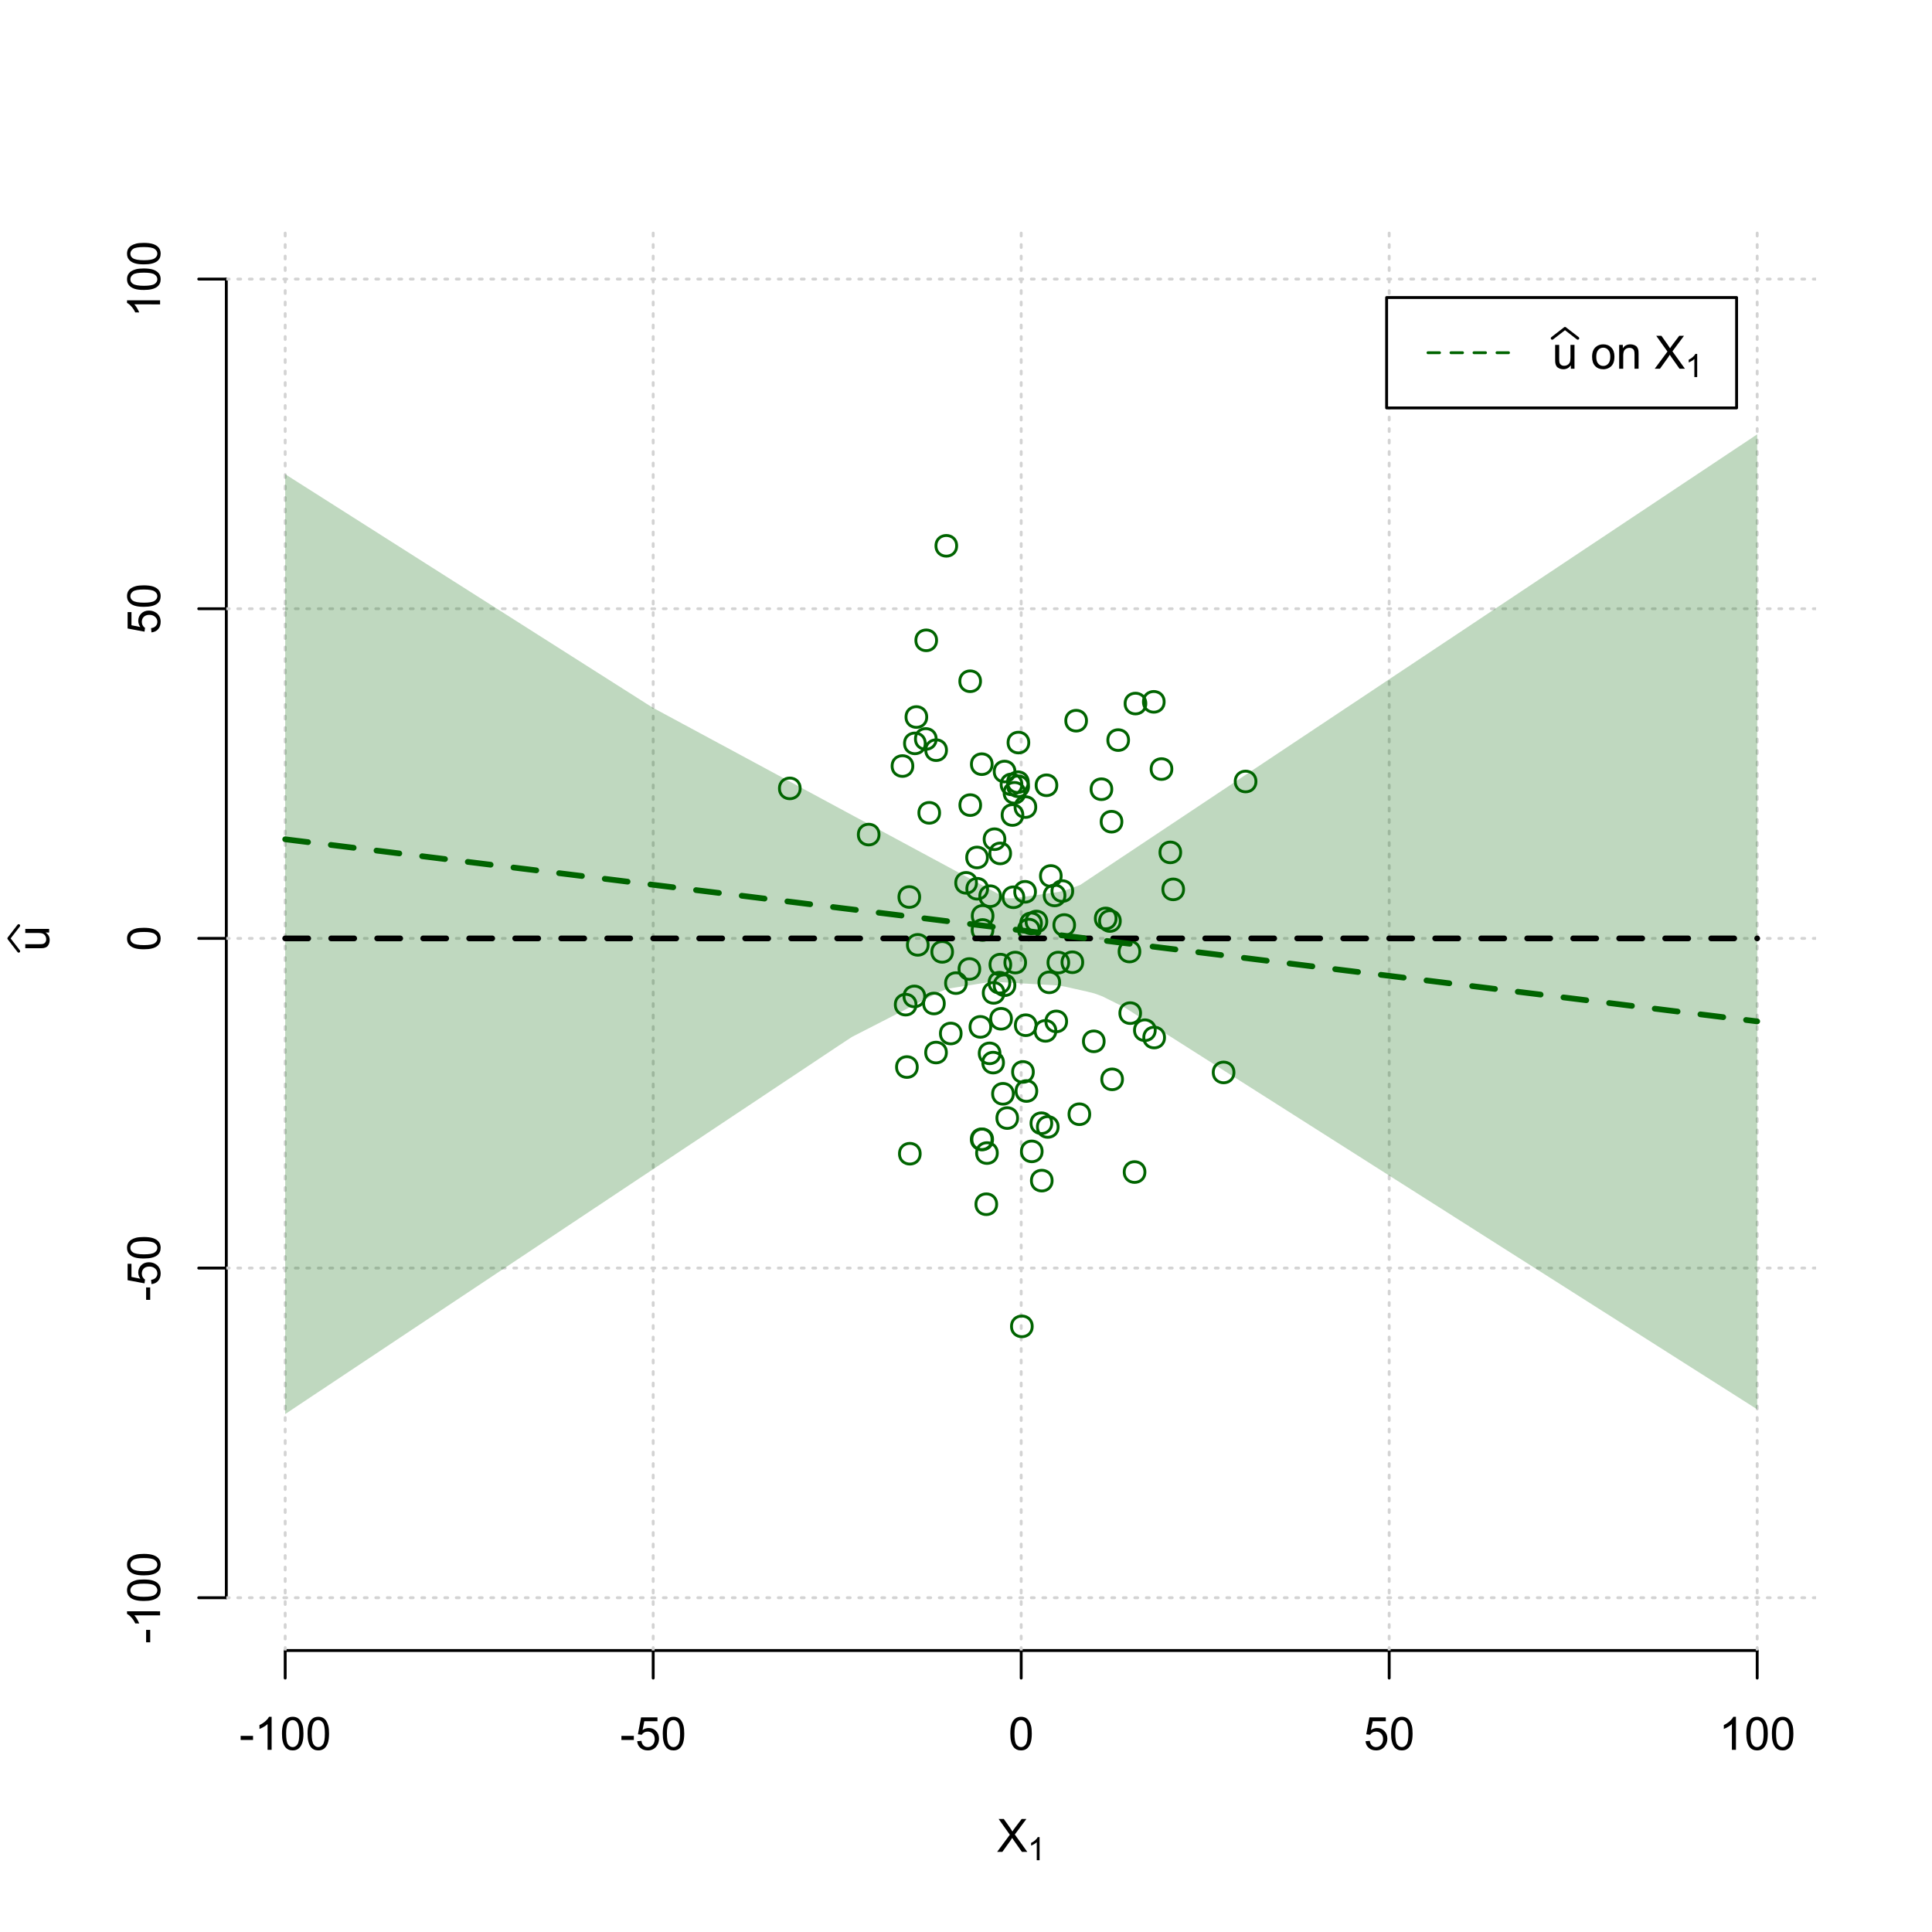 <?xml version="1.0" encoding="UTF-8"?>
<svg xmlns="http://www.w3.org/2000/svg" xmlns:xlink="http://www.w3.org/1999/xlink" width="504pt" height="504pt" viewBox="0 0 504 504" version="1.1">
<defs>
<g>
<symbol overflow="visible" id="glyph0-0">
<path style="stroke:none;" d="M 1.5 0 L 1.5 -7.5 L 7.5 -7.5 L 7.5 0 Z M 1.688 -0.188 L 7.312 -0.188 L 7.312 -7.312 L 1.688 -7.312 Z M 1.688 -0.188 "/>
</symbol>
<symbol overflow="visible" id="glyph0-1">
<path style="stroke:none;" d="M 0.055 0 L 3.375 -4.477 L 0.445 -8.59 L 1.797 -8.59 L 3.359 -6.387 C 3.68 -5.93 3.91 -5.578 4.047 -5.332 C 4.238 -5.645 4.465 -5.969 4.727 -6.312 L 6.457 -8.59 L 7.695 -8.59 L 4.676 -4.539 L 7.93 0 L 6.523 0 L 4.359 -3.062 C 4.238 -3.238 4.113 -3.43 3.984 -3.641 C 3.789 -3.324 3.652 -3.109 3.574 -2.992 L 1.418 0 Z M 0.055 0 "/>
</symbol>
<symbol overflow="visible" id="glyph0-2">
<path style="stroke:none;" d="M 0.383 -2.578 L 0.383 -3.641 L 3.621 -3.641 L 3.621 -2.578 Z M 0.383 -2.578 "/>
</symbol>
<symbol overflow="visible" id="glyph0-3">
<path style="stroke:none;" d="M 4.469 0 L 3.414 0 L 3.414 -6.719 C 3.16 -6.477 2.828 -6.234 2.414 -5.996 C 2 -5.75 1.629 -5.57 1.305 -5.449 L 1.305 -6.469 C 1.895 -6.742 2.41 -7.078 2.852 -7.477 C 3.293 -7.871 3.605 -8.254 3.789 -8.625 L 4.469 -8.625 Z M 4.469 0 "/>
</symbol>
<symbol overflow="visible" id="glyph0-4">
<path style="stroke:none;" d="M 0.5 -4.234 C 0.496 -5.246 0.602 -6.062 0.812 -6.688 C 1.02 -7.305 1.328 -7.785 1.742 -8.121 C 2.148 -8.457 2.668 -8.625 3.297 -8.625 C 3.758 -8.625 4.164 -8.531 4.512 -8.348 C 4.855 -8.16 5.141 -7.891 5.371 -7.543 C 5.594 -7.191 5.773 -6.766 5.906 -6.266 C 6.035 -5.762 6.098 -5.086 6.102 -4.234 C 6.098 -3.227 5.996 -2.414 5.789 -1.797 C 5.578 -1.176 5.266 -0.695 4.859 -0.359 C 4.445 -0.02 3.926 0.145 3.297 0.148 C 2.465 0.145 1.816 -0.148 1.348 -0.742 C 0.781 -1.457 0.496 -2.621 0.5 -4.234 Z M 1.582 -4.234 C 1.582 -2.824 1.746 -1.887 2.074 -1.418 C 2.402 -0.949 2.809 -0.715 3.297 -0.719 C 3.777 -0.715 4.184 -0.949 4.52 -1.422 C 4.848 -1.887 5.016 -2.824 5.016 -4.234 C 5.016 -5.648 4.848 -6.59 4.52 -7.055 C 4.184 -7.516 3.773 -7.746 3.289 -7.75 C 2.801 -7.746 2.414 -7.543 2.125 -7.137 C 1.762 -6.613 1.582 -5.645 1.582 -4.234 Z M 1.582 -4.234 "/>
</symbol>
<symbol overflow="visible" id="glyph0-5">
<path style="stroke:none;" d="M 0.5 -2.25 L 1.605 -2.344 C 1.684 -1.805 1.871 -1.398 2.176 -1.125 C 2.473 -0.852 2.836 -0.715 3.258 -0.719 C 3.766 -0.715 4.195 -0.906 4.547 -1.293 C 4.898 -1.672 5.074 -2.18 5.074 -2.82 C 5.074 -3.414 4.902 -3.891 4.566 -4.242 C 4.227 -4.59 3.785 -4.762 3.242 -4.766 C 2.898 -4.762 2.594 -4.684 2.32 -4.531 C 2.047 -4.375 1.832 -4.176 1.676 -3.93 L 0.688 -4.062 L 1.516 -8.473 L 5.789 -8.473 L 5.789 -7.465 L 2.359 -7.465 L 1.898 -5.156 C 2.414 -5.516 2.953 -5.695 3.523 -5.695 C 4.27 -5.695 4.902 -5.434 5.422 -4.914 C 5.934 -4.395 6.191 -3.727 6.195 -2.914 C 6.191 -2.133 5.965 -1.461 5.516 -0.898 C 4.961 -0.199 4.211 0.145 3.258 0.148 C 2.477 0.145 1.836 -0.07 1.344 -0.508 C 0.844 -0.941 0.562 -1.523 0.5 -2.25 Z M 0.5 -2.25 "/>
</symbol>
<symbol overflow="visible" id="glyph0-6">
<path style="stroke:none;" d="M 4.867 0 L 4.867 -0.914 C 4.379 -0.211 3.723 0.141 2.895 0.141 C 2.527 0.141 2.184 0.07 1.867 -0.07 C 1.547 -0.211 1.309 -0.387 1.156 -0.602 C 1 -0.812 0.895 -1.074 0.832 -1.383 C 0.785 -1.59 0.762 -1.918 0.766 -2.367 L 0.766 -6.223 L 1.82 -6.223 L 1.82 -2.773 C 1.816 -2.219 1.84 -1.848 1.887 -1.656 C 1.949 -1.379 2.09 -1.16 2.309 -1.004 C 2.523 -0.84 2.789 -0.762 3.105 -0.766 C 3.418 -0.762 3.715 -0.844 3.996 -1.008 C 4.273 -1.172 4.469 -1.391 4.586 -1.672 C 4.699 -1.949 4.758 -2.355 4.758 -2.891 L 4.758 -6.223 L 5.812 -6.223 L 5.812 0 Z M 4.867 0 "/>
</symbol>
<symbol overflow="visible" id="glyph0-7">
<path style="stroke:none;" d=""/>
</symbol>
<symbol overflow="visible" id="glyph0-8">
<path style="stroke:none;" d="M 0.398 -3.109 C 0.398 -4.262 0.719 -5.117 1.359 -5.672 C 1.895 -6.133 2.547 -6.363 3.316 -6.363 C 4.172 -6.363 4.871 -6.082 5.414 -5.52 C 5.953 -4.957 6.223 -4.184 6.227 -3.199 C 6.223 -2.398 6.102 -1.766 5.867 -1.309 C 5.625 -0.848 5.277 -0.492 4.82 -0.238 C 4.359 0.016 3.859 0.141 3.316 0.141 C 2.441 0.141 1.734 -0.137 1.203 -0.695 C 0.664 -1.254 0.398 -2.059 0.398 -3.109 Z M 1.484 -3.109 C 1.48 -2.309 1.656 -1.711 2.004 -1.32 C 2.348 -0.922 2.785 -0.727 3.316 -0.727 C 3.84 -0.727 4.273 -0.926 4.621 -1.324 C 4.969 -1.723 5.145 -2.328 5.145 -3.148 C 5.145 -3.914 4.969 -4.496 4.617 -4.895 C 4.266 -5.289 3.832 -5.488 3.316 -5.492 C 2.785 -5.488 2.348 -5.293 2.004 -4.898 C 1.656 -4.5 1.48 -3.902 1.484 -3.109 Z M 1.484 -3.109 "/>
</symbol>
<symbol overflow="visible" id="glyph0-9">
<path style="stroke:none;" d="M 0.789 0 L 0.789 -6.223 L 1.742 -6.223 L 1.742 -5.336 C 2.195 -6.02 2.855 -6.363 3.719 -6.363 C 4.09 -6.363 4.434 -6.293 4.754 -6.16 C 5.066 -6.023 5.305 -5.848 5.461 -5.633 C 5.617 -5.41 5.727 -5.152 5.789 -4.852 C 5.828 -4.656 5.848 -4.312 5.848 -3.828 L 5.848 0 L 4.793 0 L 4.793 -3.785 C 4.793 -4.215 4.75 -4.535 4.668 -4.75 C 4.586 -4.961 4.441 -5.129 4.234 -5.258 C 4.023 -5.383 3.777 -5.449 3.5 -5.449 C 3.047 -5.449 2.66 -5.305 2.332 -5.02 C 2.004 -4.734 1.84 -4.195 1.844 -3.398 L 1.844 0 Z M 0.789 0 "/>
</symbol>
<symbol overflow="visible" id="glyph1-0">
<path style="stroke:none;" d="M 1.051 0 L 1.051 -5.25 L 5.25 -5.25 L 5.25 0 Z M 1.18 -0.133 L 5.117 -0.133 L 5.117 -5.117 L 1.18 -5.117 Z M 1.18 -0.133 "/>
</symbol>
<symbol overflow="visible" id="glyph1-1">
<path style="stroke:none;" d="M 3.129 0 L 2.391 0 L 2.391 -4.703 C 2.211 -4.531 1.977 -4.363 1.691 -4.195 C 1.398 -4.023 1.141 -3.895 0.914 -3.812 L 0.914 -4.527 C 1.328 -4.719 1.688 -4.953 1.996 -5.234 C 2.305 -5.508 2.523 -5.777 2.652 -6.039 L 3.129 -6.039 Z M 3.129 0 "/>
</symbol>
<symbol overflow="visible" id="glyph2-0">
<path style="stroke:none;" d="M 0 -1.5 L -7.5 -1.5 L -7.5 -7.5 L 0 -7.5 Z M -0.188 -1.688 L -0.188 -7.312 L -7.312 -7.312 L -7.312 -1.688 Z M -0.188 -1.688 "/>
</symbol>
<symbol overflow="visible" id="glyph2-1">
<path style="stroke:none;" d="M 0 -4.867 L -0.914 -4.867 C -0.211 -4.379 0.141 -3.723 0.141 -2.895 C 0.141 -2.527 0.07 -2.184 -0.07 -1.867 C -0.211 -1.547 -0.387 -1.309 -0.598 -1.156 C -0.809 -1 -1.07 -0.895 -1.383 -0.832 C -1.59 -0.789 -1.918 -0.766 -2.367 -0.77 L -6.223 -0.77 L -6.223 -1.824 L -2.773 -1.824 C -2.219 -1.82 -1.848 -1.844 -1.656 -1.887 C -1.379 -1.949 -1.16 -2.09 -1.004 -2.309 C -0.84 -2.523 -0.762 -2.789 -0.766 -3.105 C -0.762 -3.418 -0.844 -3.715 -1.008 -3.996 C -1.172 -4.273 -1.391 -4.469 -1.672 -4.586 C -1.945 -4.699 -2.352 -4.758 -2.887 -4.758 L -6.223 -4.758 L -6.223 -5.812 L 0 -5.812 Z M 0 -4.867 "/>
</symbol>
<symbol overflow="visible" id="glyph2-2">
<path style="stroke:none;" d="M -2.578 -0.383 L -3.641 -0.383 L -3.641 -3.621 L -2.578 -3.621 Z M -2.578 -0.383 "/>
</symbol>
<symbol overflow="visible" id="glyph2-3">
<path style="stroke:none;" d="M 0 -4.469 L 0 -3.414 L -6.719 -3.418 C -6.477 -3.16 -6.234 -2.828 -5.996 -2.418 C -5.75 -2.004 -5.57 -1.633 -5.449 -1.309 L -6.469 -1.309 C -6.742 -1.895 -7.078 -2.41 -7.477 -2.852 C -7.871 -3.293 -8.254 -3.605 -8.625 -3.793 L -8.625 -4.473 Z M 0 -4.469 "/>
</symbol>
<symbol overflow="visible" id="glyph2-4">
<path style="stroke:none;" d="M -4.234 -0.5 C -5.246 -0.496 -6.062 -0.602 -6.688 -0.812 C -7.305 -1.02 -7.785 -1.328 -8.121 -1.742 C -8.457 -2.152 -8.625 -2.672 -8.625 -3.301 C -8.625 -3.758 -8.531 -4.164 -8.348 -4.512 C -8.16 -4.859 -7.891 -5.145 -7.543 -5.371 C -7.191 -5.594 -6.766 -5.773 -6.266 -5.906 C -5.762 -6.035 -5.086 -6.098 -4.234 -6.102 C -3.223 -6.098 -2.41 -5.996 -1.793 -5.789 C -1.176 -5.578 -0.695 -5.266 -0.359 -4.859 C -0.02 -4.445 0.145 -3.926 0.148 -3.297 C 0.145 -2.465 -0.148 -1.816 -0.742 -1.348 C -1.457 -0.781 -2.621 -0.496 -4.234 -0.5 Z M -4.234 -1.582 C -2.824 -1.582 -1.887 -1.746 -1.418 -2.074 C -0.949 -2.402 -0.715 -2.809 -0.719 -3.297 C -0.715 -3.777 -0.949 -4.184 -1.422 -4.52 C -1.887 -4.848 -2.824 -5.016 -4.234 -5.016 C -5.648 -5.016 -6.59 -4.848 -7.055 -4.52 C -7.516 -4.188 -7.746 -3.777 -7.75 -3.289 C -7.746 -2.801 -7.543 -2.414 -7.137 -2.129 C -6.613 -1.762 -5.645 -1.582 -4.234 -1.582 Z M -4.234 -1.582 "/>
</symbol>
<symbol overflow="visible" id="glyph2-5">
<path style="stroke:none;" d="M -2.25 -0.5 L -2.344 -1.605 C -1.805 -1.684 -1.398 -1.871 -1.125 -2.176 C -0.852 -2.473 -0.715 -2.836 -0.719 -3.258 C -0.715 -3.766 -0.906 -4.195 -1.293 -4.547 C -1.672 -4.898 -2.18 -5.074 -2.816 -5.074 C -3.414 -5.074 -3.891 -4.902 -4.242 -4.566 C -4.59 -4.227 -4.762 -3.785 -4.766 -3.242 C -4.762 -2.898 -4.684 -2.594 -4.531 -2.32 C -4.375 -2.047 -4.176 -1.832 -3.93 -1.676 L -4.062 -0.688 L -8.473 -1.52 L -8.473 -5.789 L -7.465 -5.789 L -7.465 -2.363 L -5.156 -1.898 C -5.516 -2.414 -5.695 -2.953 -5.695 -3.523 C -5.695 -4.27 -5.434 -4.902 -4.914 -5.422 C -4.395 -5.934 -3.727 -6.191 -2.91 -6.195 C -2.133 -6.191 -1.461 -5.965 -0.895 -5.516 C -0.199 -4.961 0.145 -4.211 0.148 -3.258 C 0.145 -2.477 -0.07 -1.836 -0.508 -1.344 C -0.941 -0.848 -1.523 -0.566 -2.25 -0.5 Z M -2.25 -0.5 "/>
</symbol>
</g>
<clipPath id="clip1">
  <path d="M 74 59.039 L 75 59.039 L 75 430.559 L 74 430.559 Z M 74 59.039 "/>
</clipPath>
<clipPath id="clip2">
  <path d="M 170 59.039 L 171 59.039 L 171 430.559 L 170 430.559 Z M 170 59.039 "/>
</clipPath>
<clipPath id="clip3">
  <path d="M 266 59.039 L 267 59.039 L 267 430.559 L 266 430.559 Z M 266 59.039 "/>
</clipPath>
<clipPath id="clip4">
  <path d="M 362 59.039 L 363 59.039 L 363 430.559 L 362 430.559 Z M 362 59.039 "/>
</clipPath>
<clipPath id="clip5">
  <path d="M 458 59.039 L 459 59.039 L 459 430.559 L 458 430.559 Z M 458 59.039 "/>
</clipPath>
<clipPath id="clip6">
  <path d="M 59.039 416 L 473.758 416 L 473.758 418 L 59.039 418 Z M 59.039 416 "/>
</clipPath>
<clipPath id="clip7">
  <path d="M 59.039 330 L 473.758 330 L 473.758 332 L 59.039 332 Z M 59.039 330 "/>
</clipPath>
<clipPath id="clip8">
  <path d="M 59.039 244 L 473.758 244 L 473.758 246 L 59.039 246 Z M 59.039 244 "/>
</clipPath>
<clipPath id="clip9">
  <path d="M 59.039 158 L 473.758 158 L 473.758 160 L 59.039 160 Z M 59.039 158 "/>
</clipPath>
<clipPath id="clip10">
  <path d="M 59.039 72 L 473.758 72 L 473.758 74 L 59.039 74 Z M 59.039 72 "/>
</clipPath>
</defs>
<g id="surface3756">
<rect x="0" y="0" width="504" height="504" style="fill:rgb(100%,100%,100%);fill-opacity:1;stroke:none;"/>
<g style="fill:rgb(0%,0%,0%);fill-opacity:1;">
  <use xlink:href="#glyph0-1" x="260.062" y="483.102"/>
</g>
<g style="fill:rgb(0%,0%,0%);fill-opacity:1;">
  <use xlink:href="#glyph1-1" x="268.066" y="485.281"/>
</g>
<g style="fill:rgb(0%,0%,0%);fill-opacity:1;">
  <use xlink:href="#glyph2-1" x="12.82" y="248.137"/>
</g>
<path style="fill:none;stroke-width:0.75;stroke-linecap:round;stroke-linejoin:round;stroke:rgb(0%,0%,0%);stroke-opacity:1;stroke-miterlimit:10;" d="M 4.879 248.137 L 2.301 244.801 L 4.879 241.465 "/>
<path style="fill:none;stroke-width:0.75;stroke-linecap:round;stroke-linejoin:round;stroke:rgb(0%,0%,0%);stroke-opacity:1;stroke-miterlimit:10;" d="M 74.398 430.559 L 458.398 430.559 "/>
<path style="fill:none;stroke-width:0.75;stroke-linecap:round;stroke-linejoin:round;stroke:rgb(0%,0%,0%);stroke-opacity:1;stroke-miterlimit:10;" d="M 74.398 430.559 L 74.398 437.762 "/>
<path style="fill:none;stroke-width:0.75;stroke-linecap:round;stroke-linejoin:round;stroke:rgb(0%,0%,0%);stroke-opacity:1;stroke-miterlimit:10;" d="M 170.398 430.559 L 170.398 437.762 "/>
<path style="fill:none;stroke-width:0.75;stroke-linecap:round;stroke-linejoin:round;stroke:rgb(0%,0%,0%);stroke-opacity:1;stroke-miterlimit:10;" d="M 266.398 430.559 L 266.398 437.762 "/>
<path style="fill:none;stroke-width:0.75;stroke-linecap:round;stroke-linejoin:round;stroke:rgb(0%,0%,0%);stroke-opacity:1;stroke-miterlimit:10;" d="M 362.398 430.559 L 362.398 437.762 "/>
<path style="fill:none;stroke-width:0.75;stroke-linecap:round;stroke-linejoin:round;stroke:rgb(0%,0%,0%);stroke-opacity:1;stroke-miterlimit:10;" d="M 458.398 430.559 L 458.398 437.762 "/>
<g style="fill:rgb(0%,0%,0%);fill-opacity:1;">
  <use xlink:href="#glyph0-2" x="62.391" y="456.48"/>
  <use xlink:href="#glyph0-3" x="66.387" y="456.48"/>
  <use xlink:href="#glyph0-4" x="73.061" y="456.48"/>
  <use xlink:href="#glyph0-4" x="79.734" y="456.48"/>
</g>
<g style="fill:rgb(0%,0%,0%);fill-opacity:1;">
  <use xlink:href="#glyph0-2" x="161.727" y="456.48"/>
  <use xlink:href="#glyph0-5" x="165.723" y="456.48"/>
  <use xlink:href="#glyph0-4" x="172.396" y="456.48"/>
</g>
<g style="fill:rgb(0%,0%,0%);fill-opacity:1;">
  <use xlink:href="#glyph0-4" x="263.062" y="456.48"/>
</g>
<g style="fill:rgb(0%,0%,0%);fill-opacity:1;">
  <use xlink:href="#glyph0-5" x="355.727" y="456.48"/>
  <use xlink:href="#glyph0-4" x="362.4" y="456.48"/>
</g>
<g style="fill:rgb(0%,0%,0%);fill-opacity:1;">
  <use xlink:href="#glyph0-3" x="448.387" y="456.48"/>
  <use xlink:href="#glyph0-4" x="455.061" y="456.48"/>
  <use xlink:href="#glyph0-4" x="461.734" y="456.48"/>
</g>
<path style="fill:none;stroke-width:0.75;stroke-linecap:round;stroke-linejoin:round;stroke:rgb(0%,0%,0%);stroke-opacity:1;stroke-miterlimit:10;" d="M 59.039 416.801 L 59.039 72.801 "/>
<path style="fill:none;stroke-width:0.75;stroke-linecap:round;stroke-linejoin:round;stroke:rgb(0%,0%,0%);stroke-opacity:1;stroke-miterlimit:10;" d="M 59.039 416.801 L 51.84 416.801 "/>
<path style="fill:none;stroke-width:0.75;stroke-linecap:round;stroke-linejoin:round;stroke:rgb(0%,0%,0%);stroke-opacity:1;stroke-miterlimit:10;" d="M 59.039 330.801 L 51.84 330.801 "/>
<path style="fill:none;stroke-width:0.75;stroke-linecap:round;stroke-linejoin:round;stroke:rgb(0%,0%,0%);stroke-opacity:1;stroke-miterlimit:10;" d="M 59.039 244.801 L 51.84 244.801 "/>
<path style="fill:none;stroke-width:0.75;stroke-linecap:round;stroke-linejoin:round;stroke:rgb(0%,0%,0%);stroke-opacity:1;stroke-miterlimit:10;" d="M 59.039 158.801 L 51.84 158.801 "/>
<path style="fill:none;stroke-width:0.75;stroke-linecap:round;stroke-linejoin:round;stroke:rgb(0%,0%,0%);stroke-opacity:1;stroke-miterlimit:10;" d="M 59.039 72.801 L 51.84 72.801 "/>
<g style="fill:rgb(0%,0%,0%);fill-opacity:1;">
  <use xlink:href="#glyph2-2" x="41.762" y="428.809"/>
  <use xlink:href="#glyph2-3" x="41.762" y="424.812"/>
  <use xlink:href="#glyph2-4" x="41.762" y="418.139"/>
  <use xlink:href="#glyph2-4" x="41.762" y="411.465"/>
</g>
<g style="fill:rgb(0%,0%,0%);fill-opacity:1;">
  <use xlink:href="#glyph2-2" x="41.762" y="339.473"/>
  <use xlink:href="#glyph2-5" x="41.762" y="335.477"/>
  <use xlink:href="#glyph2-4" x="41.762" y="328.803"/>
</g>
<g style="fill:rgb(0%,0%,0%);fill-opacity:1;">
  <use xlink:href="#glyph2-4" x="41.762" y="248.137"/>
</g>
<g style="fill:rgb(0%,0%,0%);fill-opacity:1;">
  <use xlink:href="#glyph2-5" x="41.762" y="165.473"/>
  <use xlink:href="#glyph2-4" x="41.762" y="158.799"/>
</g>
<g style="fill:rgb(0%,0%,0%);fill-opacity:1;">
  <use xlink:href="#glyph2-3" x="41.762" y="82.812"/>
  <use xlink:href="#glyph2-4" x="41.762" y="76.139"/>
  <use xlink:href="#glyph2-4" x="41.762" y="69.465"/>
</g>
<g clip-path="url(#clip1)" clip-rule="nonzero">
<path style="fill:none;stroke-width:0.75;stroke-linecap:round;stroke-linejoin:round;stroke:rgb(82.745%,82.745%,82.745%);stroke-opacity:1;stroke-dasharray:0.75,2.25;stroke-miterlimit:10;" d="M 74.398 430.559 L 74.398 59.039 "/>
</g>
<g clip-path="url(#clip2)" clip-rule="nonzero">
<path style="fill:none;stroke-width:0.75;stroke-linecap:round;stroke-linejoin:round;stroke:rgb(82.745%,82.745%,82.745%);stroke-opacity:1;stroke-dasharray:0.75,2.25;stroke-miterlimit:10;" d="M 170.398 430.559 L 170.398 59.039 "/>
</g>
<g clip-path="url(#clip3)" clip-rule="nonzero">
<path style="fill:none;stroke-width:0.75;stroke-linecap:round;stroke-linejoin:round;stroke:rgb(82.745%,82.745%,82.745%);stroke-opacity:1;stroke-dasharray:0.75,2.25;stroke-miterlimit:10;" d="M 266.398 430.559 L 266.398 59.039 "/>
</g>
<g clip-path="url(#clip4)" clip-rule="nonzero">
<path style="fill:none;stroke-width:0.75;stroke-linecap:round;stroke-linejoin:round;stroke:rgb(82.745%,82.745%,82.745%);stroke-opacity:1;stroke-dasharray:0.75,2.25;stroke-miterlimit:10;" d="M 362.398 430.559 L 362.398 59.039 "/>
</g>
<g clip-path="url(#clip5)" clip-rule="nonzero">
<path style="fill:none;stroke-width:0.75;stroke-linecap:round;stroke-linejoin:round;stroke:rgb(82.745%,82.745%,82.745%);stroke-opacity:1;stroke-dasharray:0.75,2.25;stroke-miterlimit:10;" d="M 458.398 430.559 L 458.398 59.039 "/>
</g>
<g clip-path="url(#clip6)" clip-rule="nonzero">
<path style="fill:none;stroke-width:0.75;stroke-linecap:round;stroke-linejoin:round;stroke:rgb(82.745%,82.745%,82.745%);stroke-opacity:1;stroke-dasharray:0.75,2.25;stroke-miterlimit:10;" d="M 59.039 416.801 L 473.762 416.801 "/>
</g>
<g clip-path="url(#clip7)" clip-rule="nonzero">
<path style="fill:none;stroke-width:0.75;stroke-linecap:round;stroke-linejoin:round;stroke:rgb(82.745%,82.745%,82.745%);stroke-opacity:1;stroke-dasharray:0.75,2.25;stroke-miterlimit:10;" d="M 59.039 330.801 L 473.762 330.801 "/>
</g>
<g clip-path="url(#clip8)" clip-rule="nonzero">
<path style="fill:none;stroke-width:0.75;stroke-linecap:round;stroke-linejoin:round;stroke:rgb(82.745%,82.745%,82.745%);stroke-opacity:1;stroke-dasharray:0.75,2.25;stroke-miterlimit:10;" d="M 59.039 244.801 L 473.762 244.801 "/>
</g>
<g clip-path="url(#clip9)" clip-rule="nonzero">
<path style="fill:none;stroke-width:0.75;stroke-linecap:round;stroke-linejoin:round;stroke:rgb(82.745%,82.745%,82.745%);stroke-opacity:1;stroke-dasharray:0.75,2.25;stroke-miterlimit:10;" d="M 59.039 158.801 L 473.762 158.801 "/>
</g>
<g clip-path="url(#clip10)" clip-rule="nonzero">
<path style="fill:none;stroke-width:0.75;stroke-linecap:round;stroke-linejoin:round;stroke:rgb(82.745%,82.745%,82.745%);stroke-opacity:1;stroke-dasharray:0.75,2.25;stroke-miterlimit:10;" d="M 59.039 72.801 L 473.762 72.801 "/>
</g>
<path style=" stroke:none;fill-rule:nonzero;fill:rgb(0%,39.216%,0%);fill-opacity:0.251;" d="M 74.398 72.801 L 74.398 123.703 L 76.32 124.922 L 78.238 126.145 L 80.16 127.363 L 82.078 128.582 L 84 129.801 L 85.922 131.023 L 87.84 132.242 L 89.762 133.461 L 91.68 134.68 L 93.602 135.902 L 95.52 137.121 L 97.441 138.34 L 99.359 139.559 L 101.281 140.781 L 103.199 142 L 105.121 143.219 L 107.039 144.438 L 108.961 145.66 L 110.879 146.879 L 112.801 148.098 L 114.719 149.316 L 116.641 150.539 L 118.559 151.758 L 120.48 152.977 L 122.398 154.195 L 124.32 155.418 L 126.238 156.637 L 128.16 157.855 L 130.078 159.074 L 132 160.297 L 133.922 161.516 L 135.84 162.734 L 137.762 163.953 L 139.68 165.176 L 141.602 166.395 L 143.52 167.613 L 145.441 168.836 L 147.359 170.055 L 149.281 171.273 L 151.199 172.492 L 153.121 173.715 L 155.039 174.934 L 156.961 176.152 L 158.879 177.371 L 160.801 178.594 L 162.719 179.812 L 164.641 181.031 L 166.559 182.25 L 168.48 183.473 L 170.398 184.676 L 172.32 185.711 L 174.238 186.746 L 176.16 187.781 L 178.078 188.816 L 181.922 190.887 L 183.84 191.922 L 185.762 192.957 L 187.68 193.992 L 189.602 195.023 L 191.52 196.059 L 193.441 197.094 L 195.359 198.129 L 197.281 199.164 L 199.199 200.199 L 201.121 201.234 L 203.039 202.27 L 204.961 203.305 L 206.879 204.34 L 208.801 205.371 L 210.719 206.406 L 212.641 207.441 L 214.559 208.477 L 216.48 209.512 L 218.398 210.547 L 220.32 211.582 L 222.238 212.617 L 224.16 213.652 L 226.078 214.684 L 229.922 216.754 L 231.84 217.789 L 233.762 218.824 L 235.68 219.859 L 237.602 220.895 L 239.52 221.93 L 241.441 222.965 L 243.359 224 L 245.281 225.031 L 247.199 226.066 L 249.121 227.102 L 251.039 228.137 L 252.961 229.172 L 254.879 230.207 L 256.801 231.242 L 258.719 232.277 L 260.641 233.312 L 262.559 234.348 L 264.48 234.312 L 266.398 234.047 L 268.32 233.781 L 270.238 233.512 L 272.16 233.246 L 274.078 232.977 L 276 232.711 L 277.922 232.25 L 279.84 231.574 L 281.762 230.871 L 283.68 229.594 L 285.602 228.316 L 287.52 227.039 L 289.441 225.762 L 291.359 224.48 L 293.281 223.203 L 295.199 221.926 L 297.121 220.648 L 299.039 219.371 L 300.961 218.094 L 302.879 216.816 L 304.801 215.535 L 306.719 214.258 L 308.641 212.98 L 310.559 211.703 L 312.48 210.426 L 314.398 209.148 L 316.32 207.871 L 318.238 206.59 L 320.16 205.312 L 322.078 204.035 L 325.922 201.48 L 327.84 200.203 L 329.762 198.926 L 331.68 197.645 L 333.602 196.367 L 335.52 195.09 L 337.441 193.812 L 339.359 192.535 L 341.281 191.258 L 343.199 189.977 L 345.121 188.699 L 347.039 187.422 L 348.961 186.145 L 350.879 184.867 L 352.801 183.59 L 354.719 182.312 L 356.641 181.031 L 358.559 179.754 L 360.48 178.477 L 362.398 177.199 L 364.32 175.922 L 366.238 174.645 L 368.16 173.367 L 370.078 172.086 L 373.922 169.531 L 375.84 168.254 L 377.762 166.977 L 379.68 165.699 L 381.602 164.422 L 383.52 163.141 L 385.441 161.863 L 387.359 160.586 L 389.281 159.309 L 391.199 158.031 L 393.121 156.754 L 395.039 155.477 L 396.961 154.195 L 398.879 152.918 L 400.801 151.641 L 402.719 150.363 L 404.641 149.086 L 406.559 147.809 L 408.48 146.531 L 410.398 145.25 L 412.32 143.973 L 414.238 142.695 L 416.16 141.418 L 418.078 140.141 L 420 138.863 L 421.922 137.582 L 423.84 136.305 L 425.762 135.027 L 427.68 133.75 L 429.602 132.473 L 431.52 131.195 L 433.441 129.918 L 435.359 128.637 L 437.281 127.359 L 439.199 126.082 L 441.121 124.805 L 443.039 123.527 L 444.961 122.25 L 446.879 120.973 L 448.801 119.691 L 450.719 118.414 L 452.641 117.137 L 454.559 115.859 L 456.48 114.582 L 458.398 113.305 L 458.398 72.801 L 458.398 416.801 L 458.398 367.652 L 456.48 366.434 L 454.559 365.215 L 452.641 363.992 L 450.719 362.773 L 448.801 361.555 L 446.879 360.336 L 444.961 359.113 L 443.039 357.895 L 441.121 356.676 L 439.199 355.457 L 437.281 354.234 L 435.359 353.016 L 433.441 351.797 L 431.52 350.578 L 429.602 349.355 L 427.68 348.137 L 425.762 346.918 L 423.84 345.699 L 421.922 344.477 L 418.078 342.039 L 416.16 340.82 L 414.238 339.598 L 412.32 338.379 L 410.398 337.16 L 408.48 335.941 L 406.559 334.719 L 404.641 333.5 L 402.719 332.281 L 400.801 331.062 L 398.879 329.84 L 396.961 328.621 L 395.039 327.402 L 393.121 326.184 L 391.199 324.961 L 389.281 323.742 L 387.359 322.523 L 385.441 321.305 L 383.52 320.082 L 381.602 318.863 L 379.68 317.645 L 377.762 316.422 L 375.84 315.203 L 373.922 313.984 L 372 312.766 L 370.078 311.543 L 368.16 310.324 L 366.238 309.105 L 364.32 307.887 L 362.398 306.664 L 360.48 305.445 L 358.559 304.227 L 356.641 303.008 L 354.719 301.785 L 352.801 300.566 L 350.879 299.348 L 348.961 298.129 L 347.039 296.906 L 345.121 295.688 L 343.199 294.469 L 341.281 293.25 L 339.359 292.027 L 337.441 290.809 L 335.52 289.59 L 333.602 288.371 L 331.68 287.148 L 329.762 285.93 L 327.84 284.711 L 325.922 283.492 L 324 282.27 L 322.078 281.051 L 320.16 279.832 L 318.238 278.613 L 316.32 277.391 L 314.398 276.172 L 312.48 274.953 L 310.559 273.734 L 308.641 272.512 L 306.719 271.293 L 304.801 270.074 L 302.879 268.855 L 300.961 267.633 L 299.039 266.414 L 297.121 265.195 L 295.199 263.973 L 293.281 262.754 L 291.359 261.797 L 289.441 260.844 L 287.52 259.895 L 285.602 259.188 L 283.68 258.695 L 281.762 258.266 L 279.84 257.832 L 277.922 257.402 L 276 257.066 L 274.078 256.957 L 272.16 256.848 L 270.238 256.742 L 268.32 256.633 L 266.398 256.523 L 264.48 256.414 L 262.559 256.305 L 260.641 256.195 L 258.719 256.098 L 256.801 256.402 L 254.879 256.707 L 252.961 257.016 L 251.039 257.32 L 249.121 257.625 L 247.199 257.93 L 245.281 258.691 L 243.359 259.676 L 241.441 260.66 L 239.52 261.645 L 237.602 262.633 L 235.68 263.617 L 233.762 264.602 L 231.84 265.586 L 229.922 266.57 L 226.078 268.539 L 224.16 269.523 L 222.238 270.508 L 220.32 271.766 L 218.398 273.043 L 216.48 274.32 L 214.559 275.598 L 212.641 276.875 L 210.719 278.156 L 208.801 279.434 L 206.879 280.711 L 204.961 281.988 L 203.039 283.266 L 201.121 284.543 L 199.199 285.82 L 197.281 287.102 L 195.359 288.379 L 193.441 289.656 L 191.52 290.934 L 189.602 292.211 L 187.68 293.488 L 185.762 294.766 L 183.84 296.047 L 181.922 297.324 L 178.078 299.879 L 176.16 301.156 L 174.238 302.434 L 172.32 303.711 L 170.398 304.992 L 168.48 306.27 L 166.559 307.547 L 164.641 308.824 L 162.719 310.102 L 160.801 311.379 L 158.879 312.656 L 156.961 313.938 L 155.039 315.215 L 153.121 316.492 L 151.199 317.77 L 149.281 319.047 L 147.359 320.324 L 145.441 321.605 L 143.52 322.883 L 141.602 324.16 L 139.68 325.438 L 137.762 326.715 L 135.84 327.992 L 133.922 329.27 L 132 330.551 L 130.078 331.828 L 128.16 333.105 L 126.238 334.383 L 124.32 335.66 L 122.398 336.938 L 120.48 338.215 L 118.559 339.496 L 116.641 340.773 L 114.719 342.051 L 112.801 343.328 L 110.879 344.605 L 108.961 345.883 L 107.039 347.16 L 105.121 348.441 L 103.199 349.719 L 101.281 350.996 L 99.359 352.273 L 97.441 353.551 L 95.52 354.828 L 93.602 356.105 L 91.68 357.387 L 89.762 358.664 L 87.84 359.941 L 85.922 361.219 L 82.078 363.773 L 80.16 365.051 L 78.238 366.332 L 76.32 367.609 L 74.398 368.887 L 74.398 416.801 Z M 74.398 72.801 "/>
<path style="fill:none;stroke-width:0.75;stroke-linecap:round;stroke-linejoin:round;stroke:rgb(0%,39.216%,0%);stroke-opacity:1;stroke-miterlimit:10;" d="M 246.883 274.578 C 246.883 278.176 241.484 278.176 241.484 274.578 C 241.484 270.977 246.883 270.977 246.883 274.578 "/>
<path style="fill:none;stroke-width:0.75;stroke-linecap:round;stroke-linejoin:round;stroke:rgb(0%,39.216%,0%);stroke-opacity:1;stroke-miterlimit:10;" d="M 290.031 205.883 C 290.031 209.484 284.633 209.484 284.633 205.883 C 284.633 202.281 290.031 202.281 290.031 205.883 "/>
<path style="fill:none;stroke-width:0.75;stroke-linecap:round;stroke-linejoin:round;stroke:rgb(0%,39.216%,0%);stroke-opacity:1;stroke-miterlimit:10;" d="M 288.039 271.652 C 288.039 275.25 282.637 275.25 282.637 271.652 C 282.637 268.051 288.039 268.051 288.039 271.652 "/>
<path style="fill:none;stroke-width:0.75;stroke-linecap:round;stroke-linejoin:round;stroke:rgb(0%,39.216%,0%);stroke-opacity:1;stroke-miterlimit:10;" d="M 260.859 274.789 C 260.859 278.387 255.461 278.387 255.461 274.789 C 255.461 271.188 260.859 271.188 260.859 274.789 "/>
<path style="fill:none;stroke-width:0.75;stroke-linecap:round;stroke-linejoin:round;stroke:rgb(0%,39.216%,0%);stroke-opacity:1;stroke-miterlimit:10;" d="M 268.312 205.121 C 268.312 208.723 262.914 208.723 262.914 205.121 C 262.914 201.52 268.312 201.52 268.312 205.121 "/>
<path style="fill:none;stroke-width:0.75;stroke-linecap:round;stroke-linejoin:round;stroke:rgb(0%,39.216%,0%);stroke-opacity:1;stroke-miterlimit:10;" d="M 246.91 195.695 C 246.91 199.297 241.508 199.297 241.508 195.695 C 241.508 192.098 246.91 192.098 246.91 195.695 "/>
<path style="fill:none;stroke-width:0.75;stroke-linecap:round;stroke-linejoin:round;stroke:rgb(0%,39.216%,0%);stroke-opacity:1;stroke-miterlimit:10;" d="M 291.145 239.594 C 291.145 243.195 285.746 243.195 285.746 239.594 C 285.746 235.992 291.145 235.992 291.145 239.594 "/>
<path style="fill:none;stroke-width:0.75;stroke-linecap:round;stroke-linejoin:round;stroke:rgb(0%,39.216%,0%);stroke-opacity:1;stroke-miterlimit:10;" d="M 263.629 222.633 C 263.629 226.234 258.227 226.234 258.227 222.633 C 258.227 219.031 263.629 219.031 263.629 222.633 "/>
<path style="fill:none;stroke-width:0.75;stroke-linecap:round;stroke-linejoin:round;stroke:rgb(0%,39.216%,0%);stroke-opacity:1;stroke-miterlimit:10;" d="M 264.344 285.34 C 264.344 288.941 258.945 288.941 258.945 285.34 C 258.945 281.738 264.344 281.738 264.344 285.34 "/>
<path style="fill:none;stroke-width:0.75;stroke-linecap:round;stroke-linejoin:round;stroke:rgb(0%,39.216%,0%);stroke-opacity:1;stroke-miterlimit:10;" d="M 276.828 228.516 C 276.828 232.117 271.43 232.117 271.43 228.516 C 271.43 224.918 276.828 224.918 276.828 228.516 "/>
<path style="fill:none;stroke-width:0.75;stroke-linecap:round;stroke-linejoin:round;stroke:rgb(0%,39.216%,0%);stroke-opacity:1;stroke-miterlimit:10;" d="M 208.734 205.668 C 208.734 209.27 203.336 209.27 203.336 205.668 C 203.336 202.07 208.734 202.07 208.734 205.668 "/>
<path style="fill:none;stroke-width:0.75;stroke-linecap:round;stroke-linejoin:round;stroke:rgb(0%,39.216%,0%);stroke-opacity:1;stroke-miterlimit:10;" d="M 279.832 232.457 C 279.832 236.055 274.434 236.055 274.434 232.457 C 274.434 228.855 279.832 228.855 279.832 232.457 "/>
<path style="fill:none;stroke-width:0.75;stroke-linecap:round;stroke-linejoin:round;stroke:rgb(0%,39.216%,0%);stroke-opacity:1;stroke-miterlimit:10;" d="M 250.727 269.609 C 250.727 273.207 245.328 273.207 245.328 269.609 C 245.328 266.008 250.727 266.008 250.727 269.609 "/>
<path style="fill:none;stroke-width:0.75;stroke-linecap:round;stroke-linejoin:round;stroke:rgb(0%,39.216%,0%);stroke-opacity:1;stroke-miterlimit:10;" d="M 264.746 257.016 C 264.746 260.617 259.344 260.617 259.344 257.016 C 259.344 253.418 264.746 253.418 264.746 257.016 "/>
<path style="fill:none;stroke-width:0.75;stroke-linecap:round;stroke-linejoin:round;stroke:rgb(0%,39.216%,0%);stroke-opacity:1;stroke-miterlimit:10;" d="M 261.777 277.207 C 261.777 280.805 256.379 280.805 256.379 277.207 C 256.379 273.605 261.777 273.605 261.777 277.207 "/>
<path style="fill:none;stroke-width:0.75;stroke-linecap:round;stroke-linejoin:round;stroke:rgb(0%,39.216%,0%);stroke-opacity:1;stroke-miterlimit:10;" d="M 327.637 203.867 C 327.637 207.469 322.238 207.469 322.238 203.867 C 322.238 200.27 327.637 200.27 327.637 203.867 "/>
<path style="fill:none;stroke-width:0.75;stroke-linecap:round;stroke-linejoin:round;stroke:rgb(0%,39.216%,0%);stroke-opacity:1;stroke-miterlimit:10;" d="M 275.691 204.852 C 275.691 208.453 270.293 208.453 270.293 204.852 C 270.293 201.254 275.691 201.254 275.691 204.852 "/>
<path style="fill:none;stroke-width:0.75;stroke-linecap:round;stroke-linejoin:round;stroke:rgb(0%,39.216%,0%);stroke-opacity:1;stroke-miterlimit:10;" d="M 240.047 300.973 C 240.047 304.57 234.648 304.57 234.648 300.973 C 234.648 297.371 240.047 297.371 240.047 300.973 "/>
<path style="fill:none;stroke-width:0.75;stroke-linecap:round;stroke-linejoin:round;stroke:rgb(0%,39.216%,0%);stroke-opacity:1;stroke-miterlimit:10;" d="M 301.363 268.754 C 301.363 272.352 295.961 272.352 295.961 268.754 C 295.961 265.152 301.363 265.152 301.363 268.754 "/>
<path style="fill:none;stroke-width:0.75;stroke-linecap:round;stroke-linejoin:round;stroke:rgb(0%,39.216%,0%);stroke-opacity:1;stroke-miterlimit:10;" d="M 284.273 290.668 C 284.273 294.27 278.875 294.27 278.875 290.668 C 278.875 287.066 284.273 287.066 284.273 290.668 "/>
<path style="fill:none;stroke-width:0.75;stroke-linecap:round;stroke-linejoin:round;stroke:rgb(0%,39.216%,0%);stroke-opacity:1;stroke-miterlimit:10;" d="M 260.168 300.801 C 260.168 304.398 254.77 304.398 254.77 300.801 C 254.77 297.199 260.168 297.199 260.168 300.801 "/>
<path style="fill:none;stroke-width:0.75;stroke-linecap:round;stroke-linejoin:round;stroke:rgb(0%,39.216%,0%);stroke-opacity:1;stroke-miterlimit:10;" d="M 268.379 193.715 C 268.379 197.312 262.977 197.312 262.977 193.715 C 262.977 190.113 268.379 190.113 268.379 193.715 "/>
<path style="fill:none;stroke-width:0.75;stroke-linecap:round;stroke-linejoin:round;stroke:rgb(0%,39.216%,0%);stroke-opacity:1;stroke-miterlimit:10;" d="M 255.586 252.785 C 255.586 256.383 250.188 256.383 250.188 252.785 C 250.188 249.184 255.586 249.184 255.586 252.785 "/>
<path style="fill:none;stroke-width:0.75;stroke-linecap:round;stroke-linejoin:round;stroke:rgb(0%,39.216%,0%);stroke-opacity:1;stroke-miterlimit:10;" d="M 274.465 307.988 C 274.465 311.59 269.066 311.59 269.066 307.988 C 269.066 304.387 274.465 304.387 274.465 307.988 "/>
<path style="fill:none;stroke-width:0.75;stroke-linecap:round;stroke-linejoin:round;stroke:rgb(0%,39.216%,0%);stroke-opacity:1;stroke-miterlimit:10;" d="M 259.039 238.93 C 259.039 242.531 253.641 242.531 253.641 238.93 C 253.641 235.332 259.039 235.332 259.039 238.93 "/>
<path style="fill:none;stroke-width:0.75;stroke-linecap:round;stroke-linejoin:round;stroke:rgb(0%,39.216%,0%);stroke-opacity:1;stroke-miterlimit:10;" d="M 258.816 199.352 C 258.816 202.949 253.418 202.949 253.418 199.352 C 253.418 195.75 258.816 195.75 258.816 199.352 "/>
<path style="fill:none;stroke-width:0.75;stroke-linecap:round;stroke-linejoin:round;stroke:rgb(0%,39.216%,0%);stroke-opacity:1;stroke-miterlimit:10;" d="M 252.074 256.461 C 252.074 260.062 246.676 260.062 246.676 256.461 C 246.676 252.863 252.074 252.863 252.074 256.461 "/>
<path style="fill:none;stroke-width:0.75;stroke-linecap:round;stroke-linejoin:round;stroke:rgb(0%,39.216%,0%);stroke-opacity:1;stroke-miterlimit:10;" d="M 275.434 268.922 C 275.434 272.52 270.031 272.52 270.031 268.922 C 270.031 265.32 275.434 265.32 275.434 268.922 "/>
<path style="fill:none;stroke-width:0.75;stroke-linecap:round;stroke-linejoin:round;stroke:rgb(0%,39.216%,0%);stroke-opacity:1;stroke-miterlimit:10;" d="M 270.281 267.445 C 270.281 271.047 264.883 271.047 264.883 267.445 C 264.883 263.844 270.281 263.844 270.281 267.445 "/>
<path style="fill:none;stroke-width:0.75;stroke-linecap:round;stroke-linejoin:round;stroke:rgb(0%,39.216%,0%);stroke-opacity:1;stroke-miterlimit:10;" d="M 276.035 293.984 C 276.035 297.582 270.633 297.582 270.633 293.984 C 270.633 290.383 276.035 290.383 276.035 293.984 "/>
<path style="fill:none;stroke-width:0.75;stroke-linecap:round;stroke-linejoin:round;stroke:rgb(0%,39.216%,0%);stroke-opacity:1;stroke-miterlimit:10;" d="M 308.758 232.012 C 308.758 235.613 303.355 235.613 303.355 232.012 C 303.355 228.41 308.758 228.41 308.758 232.012 "/>
<path style="fill:none;stroke-width:0.75;stroke-linecap:round;stroke-linejoin:round;stroke:rgb(0%,39.216%,0%);stroke-opacity:1;stroke-miterlimit:10;" d="M 271.672 240.879 C 271.672 244.48 266.27 244.48 266.27 240.879 C 266.27 237.277 271.672 237.277 271.672 240.879 "/>
<path style="fill:none;stroke-width:0.75;stroke-linecap:round;stroke-linejoin:round;stroke:rgb(0%,39.216%,0%);stroke-opacity:1;stroke-miterlimit:10;" d="M 265.461 291.672 C 265.461 295.27 260.059 295.27 260.059 291.672 C 260.059 288.07 265.461 288.07 265.461 291.672 "/>
<path style="fill:none;stroke-width:0.75;stroke-linecap:round;stroke-linejoin:round;stroke:rgb(0%,39.216%,0%);stroke-opacity:1;stroke-miterlimit:10;" d="M 229.312 217.719 C 229.312 221.32 223.914 221.32 223.914 217.719 C 223.914 214.117 229.312 214.117 229.312 217.719 "/>
<path style="fill:none;stroke-width:0.75;stroke-linecap:round;stroke-linejoin:round;stroke:rgb(0%,39.216%,0%);stroke-opacity:1;stroke-miterlimit:10;" d="M 282.445 251.023 C 282.445 254.621 277.047 254.621 277.047 251.023 C 277.047 247.422 282.445 247.422 282.445 251.023 "/>
<path style="fill:none;stroke-width:0.75;stroke-linecap:round;stroke-linejoin:round;stroke:rgb(0%,39.216%,0%);stroke-opacity:1;stroke-miterlimit:10;" d="M 298.676 305.75 C 298.676 309.352 293.277 309.352 293.277 305.75 C 293.277 302.152 298.676 302.152 298.676 305.75 "/>
<path style="fill:none;stroke-width:0.75;stroke-linecap:round;stroke-linejoin:round;stroke:rgb(0%,39.216%,0%);stroke-opacity:1;stroke-miterlimit:10;" d="M 263.418 256.352 C 263.418 259.949 258.02 259.949 258.02 256.352 C 258.02 252.75 263.418 252.75 263.418 256.352 "/>
<path style="fill:none;stroke-width:0.75;stroke-linecap:round;stroke-linejoin:round;stroke:rgb(0%,39.216%,0%);stroke-opacity:1;stroke-miterlimit:10;" d="M 260.996 233.789 C 260.996 237.391 255.598 237.391 255.598 233.789 C 255.598 230.188 260.996 230.188 260.996 233.789 "/>
<path style="fill:none;stroke-width:0.75;stroke-linecap:round;stroke-linejoin:round;stroke:rgb(0%,39.216%,0%);stroke-opacity:1;stroke-miterlimit:10;" d="M 244.215 192.773 C 244.215 196.371 238.816 196.371 238.816 192.773 C 238.816 189.172 244.215 189.172 244.215 192.773 "/>
<path style="fill:none;stroke-width:0.75;stroke-linecap:round;stroke-linejoin:round;stroke:rgb(0%,39.216%,0%);stroke-opacity:1;stroke-miterlimit:10;" d="M 261.906 259.016 C 261.906 262.617 256.508 262.617 256.508 259.016 C 256.508 255.418 261.906 255.418 261.906 259.016 "/>
<path style="fill:none;stroke-width:0.75;stroke-linecap:round;stroke-linejoin:round;stroke:rgb(0%,39.216%,0%);stroke-opacity:1;stroke-miterlimit:10;" d="M 257.582 223.691 C 257.582 227.289 252.184 227.289 252.184 223.691 C 252.184 220.09 257.582 220.09 257.582 223.691 "/>
<path style="fill:none;stroke-width:0.75;stroke-linecap:round;stroke-linejoin:round;stroke:rgb(0%,39.216%,0%);stroke-opacity:1;stroke-miterlimit:10;" d="M 277.805 233.594 C 277.805 237.195 272.406 237.195 272.406 233.594 C 272.406 229.996 277.805 229.996 277.805 233.594 "/>
<path style="fill:none;stroke-width:0.75;stroke-linecap:round;stroke-linejoin:round;stroke:rgb(0%,39.216%,0%);stroke-opacity:1;stroke-miterlimit:10;" d="M 292.824 281.566 C 292.824 285.168 287.422 285.168 287.422 281.566 C 287.422 277.969 292.824 277.969 292.824 281.566 "/>
<path style="fill:none;stroke-width:0.75;stroke-linecap:round;stroke-linejoin:round;stroke:rgb(0%,39.216%,0%);stroke-opacity:1;stroke-miterlimit:10;" d="M 248.488 248.312 C 248.488 251.914 243.09 251.914 243.09 248.312 C 243.09 244.715 248.488 244.715 248.488 248.312 "/>
<path style="fill:none;stroke-width:0.75;stroke-linecap:round;stroke-linejoin:round;stroke:rgb(0%,39.216%,0%);stroke-opacity:1;stroke-miterlimit:10;" d="M 238.957 262.082 C 238.957 265.684 233.559 265.684 233.559 262.082 C 233.559 258.48 238.957 258.48 238.957 262.082 "/>
<path style="fill:none;stroke-width:0.75;stroke-linecap:round;stroke-linejoin:round;stroke:rgb(0%,39.216%,0%);stroke-opacity:1;stroke-miterlimit:10;" d="M 278.246 266.457 C 278.246 270.055 272.848 270.055 272.848 266.457 C 272.848 262.855 278.246 262.855 278.246 266.457 "/>
<path style="fill:none;stroke-width:0.75;stroke-linecap:round;stroke-linejoin:round;stroke:rgb(0%,39.216%,0%);stroke-opacity:1;stroke-miterlimit:10;" d="M 280.324 241.312 C 280.324 244.914 274.926 244.914 274.926 241.312 C 274.926 237.711 280.324 237.711 280.324 241.312 "/>
<path style="fill:none;stroke-width:0.75;stroke-linecap:round;stroke-linejoin:round;stroke:rgb(0%,39.216%,0%);stroke-opacity:1;stroke-miterlimit:10;" d="M 255.789 177.715 C 255.789 181.316 250.391 181.316 250.391 177.715 C 250.391 174.117 255.789 174.117 255.789 177.715 "/>
<path style="fill:none;stroke-width:0.75;stroke-linecap:round;stroke-linejoin:round;stroke:rgb(0%,39.216%,0%);stroke-opacity:1;stroke-miterlimit:10;" d="M 264.766 201.273 C 264.766 204.871 259.367 204.871 259.367 201.273 C 259.367 197.672 264.766 197.672 264.766 201.273 "/>
<path style="fill:none;stroke-width:0.75;stroke-linecap:round;stroke-linejoin:round;stroke:rgb(0%,39.216%,0%);stroke-opacity:1;stroke-miterlimit:10;" d="M 254.727 230.309 C 254.727 233.91 249.324 233.91 249.324 230.309 C 249.324 226.711 254.727 226.711 254.727 230.309 "/>
<path style="fill:none;stroke-width:0.75;stroke-linecap:round;stroke-linejoin:round;stroke:rgb(0%,39.216%,0%);stroke-opacity:1;stroke-miterlimit:10;" d="M 258.453 267.883 C 258.453 271.484 253.055 271.484 253.055 267.883 C 253.055 264.281 258.453 264.281 258.453 267.883 "/>
<path style="fill:none;stroke-width:0.75;stroke-linecap:round;stroke-linejoin:round;stroke:rgb(0%,39.216%,0%);stroke-opacity:1;stroke-miterlimit:10;" d="M 263.852 265.773 C 263.852 269.375 258.449 269.375 258.449 265.773 C 258.449 262.172 263.852 262.172 263.852 265.773 "/>
<path style="fill:none;stroke-width:0.75;stroke-linecap:round;stroke-linejoin:round;stroke:rgb(0%,39.216%,0%);stroke-opacity:1;stroke-miterlimit:10;" d="M 267.543 251.105 C 267.543 254.703 262.145 254.703 262.145 251.105 C 262.145 247.504 267.543 247.504 267.543 251.105 "/>
<path style="fill:none;stroke-width:0.75;stroke-linecap:round;stroke-linejoin:round;stroke:rgb(0%,39.216%,0%);stroke-opacity:1;stroke-miterlimit:10;" d="M 267.066 234.066 C 267.066 237.668 261.664 237.668 261.664 234.066 C 261.664 230.465 267.066 230.465 267.066 234.066 "/>
<path style="fill:none;stroke-width:0.75;stroke-linecap:round;stroke-linejoin:round;stroke:rgb(0%,39.216%,0%);stroke-opacity:1;stroke-miterlimit:10;" d="M 297.539 264.293 C 297.539 267.895 292.141 267.895 292.141 264.293 C 292.141 260.691 297.539 260.691 297.539 264.293 "/>
<path style="fill:none;stroke-width:0.75;stroke-linecap:round;stroke-linejoin:round;stroke:rgb(0%,39.216%,0%);stroke-opacity:1;stroke-miterlimit:10;" d="M 255.812 210.027 C 255.812 213.625 250.41 213.625 250.41 210.027 C 250.41 206.426 255.812 206.426 255.812 210.027 "/>
<path style="fill:none;stroke-width:0.75;stroke-linecap:round;stroke-linejoin:round;stroke:rgb(0%,39.216%,0%);stroke-opacity:1;stroke-miterlimit:10;" d="M 270.199 210.535 C 270.199 214.137 264.801 214.137 264.801 210.535 C 264.801 206.938 270.199 206.938 270.199 210.535 "/>
<path style="fill:none;stroke-width:0.75;stroke-linecap:round;stroke-linejoin:round;stroke:rgb(0%,39.216%,0%);stroke-opacity:1;stroke-miterlimit:10;" d="M 259.996 314.148 C 259.996 317.746 254.594 317.746 254.594 314.148 C 254.594 310.547 259.996 310.547 259.996 314.148 "/>
<path style="fill:none;stroke-width:0.75;stroke-linecap:round;stroke-linejoin:round;stroke:rgb(0%,39.216%,0%);stroke-opacity:1;stroke-miterlimit:10;" d="M 283.434 188.012 C 283.434 191.613 278.035 191.613 278.035 188.012 C 278.035 184.41 283.434 184.41 283.434 188.012 "/>
<path style="fill:none;stroke-width:0.75;stroke-linecap:round;stroke-linejoin:round;stroke:rgb(0%,39.216%,0%);stroke-opacity:1;stroke-miterlimit:10;" d="M 241.363 193.926 C 241.363 197.523 235.965 197.523 235.965 193.926 C 235.965 190.324 241.363 190.324 241.363 193.926 "/>
<path style="fill:none;stroke-width:0.75;stroke-linecap:round;stroke-linejoin:round;stroke:rgb(0%,39.216%,0%);stroke-opacity:1;stroke-miterlimit:10;" d="M 266.57 204.617 C 266.57 208.219 261.172 208.219 261.172 204.617 C 261.172 201.02 266.57 201.02 266.57 204.617 "/>
<path style="fill:none;stroke-width:0.75;stroke-linecap:round;stroke-linejoin:round;stroke:rgb(0%,39.216%,0%);stroke-opacity:1;stroke-miterlimit:10;" d="M 263.664 251.637 C 263.664 255.234 258.262 255.234 258.262 251.637 C 258.262 248.035 263.664 248.035 263.664 251.637 "/>
<path style="fill:none;stroke-width:0.75;stroke-linecap:round;stroke-linejoin:round;stroke:rgb(0%,39.216%,0%);stroke-opacity:1;stroke-miterlimit:10;" d="M 259.016 242.602 C 259.016 246.203 253.617 246.203 253.617 242.602 C 253.617 239 259.016 239 259.016 242.602 "/>
<path style="fill:none;stroke-width:0.75;stroke-linecap:round;stroke-linejoin:round;stroke:rgb(0%,39.216%,0%);stroke-opacity:1;stroke-miterlimit:10;" d="M 271.09 242.5 C 271.09 246.102 265.691 246.102 265.691 242.5 C 265.691 238.902 271.09 238.902 271.09 242.5 "/>
<path style="fill:none;stroke-width:0.75;stroke-linecap:round;stroke-linejoin:round;stroke:rgb(0%,39.216%,0%);stroke-opacity:1;stroke-miterlimit:10;" d="M 266.824 212.609 C 266.824 216.211 261.426 216.211 261.426 212.609 C 261.426 209.008 266.824 209.008 266.824 212.609 "/>
<path style="fill:none;stroke-width:0.75;stroke-linecap:round;stroke-linejoin:round;stroke:rgb(0%,39.216%,0%);stroke-opacity:1;stroke-miterlimit:10;" d="M 238.129 199.836 C 238.129 203.434 232.727 203.434 232.727 199.836 C 232.727 196.234 238.129 196.234 238.129 199.836 "/>
<path style="fill:none;stroke-width:0.75;stroke-linecap:round;stroke-linejoin:round;stroke:rgb(0%,39.216%,0%);stroke-opacity:1;stroke-miterlimit:10;" d="M 242.125 246.484 C 242.125 250.086 236.723 250.086 236.723 246.484 C 236.723 242.887 242.125 242.887 242.125 246.484 "/>
<path style="fill:none;stroke-width:0.75;stroke-linecap:round;stroke-linejoin:round;stroke:rgb(0%,39.216%,0%);stroke-opacity:1;stroke-miterlimit:10;" d="M 271.859 300.363 C 271.859 303.961 266.457 303.961 266.457 300.363 C 266.457 296.762 271.859 296.762 271.859 300.363 "/>
<path style="fill:none;stroke-width:0.75;stroke-linecap:round;stroke-linejoin:round;stroke:rgb(0%,39.216%,0%);stroke-opacity:1;stroke-miterlimit:10;" d="M 258.934 297.246 C 258.934 300.844 253.535 300.844 253.535 297.246 C 253.535 293.645 258.934 293.645 258.934 297.246 "/>
<path style="fill:none;stroke-width:0.75;stroke-linecap:round;stroke-linejoin:round;stroke:rgb(0%,39.216%,0%);stroke-opacity:1;stroke-miterlimit:10;" d="M 270.461 284.613 C 270.461 288.215 265.062 288.215 265.062 284.613 C 265.062 281.016 270.461 281.016 270.461 284.613 "/>
<path style="fill:none;stroke-width:0.75;stroke-linecap:round;stroke-linejoin:round;stroke:rgb(0%,39.216%,0%);stroke-opacity:1;stroke-miterlimit:10;" d="M 239.91 234.004 C 239.91 237.602 234.508 237.602 234.508 234.004 C 234.508 230.402 239.91 230.402 239.91 234.004 "/>
<path style="fill:none;stroke-width:0.75;stroke-linecap:round;stroke-linejoin:round;stroke:rgb(0%,39.216%,0%);stroke-opacity:1;stroke-miterlimit:10;" d="M 246.336 261.785 C 246.336 265.383 240.938 265.383 240.938 261.785 C 240.938 258.184 246.336 258.184 246.336 261.785 "/>
<path style="fill:none;stroke-width:0.75;stroke-linecap:round;stroke-linejoin:round;stroke:rgb(0%,39.216%,0%);stroke-opacity:1;stroke-miterlimit:10;" d="M 294.406 193.066 C 294.406 196.668 289.004 196.668 289.004 193.066 C 289.004 189.465 294.406 189.465 294.406 193.066 "/>
<path style="fill:none;stroke-width:0.75;stroke-linecap:round;stroke-linejoin:round;stroke:rgb(0%,39.216%,0%);stroke-opacity:1;stroke-miterlimit:10;" d="M 308 222.359 C 308 225.961 302.602 225.961 302.602 222.359 C 302.602 218.762 308 218.762 308 222.359 "/>
<path style="fill:none;stroke-width:0.75;stroke-linecap:round;stroke-linejoin:round;stroke:rgb(0%,39.216%,0%);stroke-opacity:1;stroke-miterlimit:10;" d="M 258.785 297.199 C 258.785 300.801 253.387 300.801 253.387 297.199 C 253.387 293.602 258.785 293.602 258.785 297.199 "/>
<path style="fill:none;stroke-width:0.75;stroke-linecap:round;stroke-linejoin:round;stroke:rgb(0%,39.216%,0%);stroke-opacity:1;stroke-miterlimit:10;" d="M 257.621 231.848 C 257.621 235.449 252.223 235.449 252.223 231.848 C 252.223 228.246 257.621 228.246 257.621 231.848 "/>
<path style="fill:none;stroke-width:0.75;stroke-linecap:round;stroke-linejoin:round;stroke:rgb(0%,39.216%,0%);stroke-opacity:1;stroke-miterlimit:10;" d="M 274.363 293.016 C 274.363 296.613 268.965 296.613 268.965 293.016 C 268.965 289.414 274.363 289.414 274.363 293.016 "/>
<path style="fill:none;stroke-width:0.75;stroke-linecap:round;stroke-linejoin:round;stroke:rgb(0%,39.216%,0%);stroke-opacity:1;stroke-miterlimit:10;" d="M 292.664 214.359 C 292.664 217.957 287.266 217.957 287.266 214.359 C 287.266 210.758 292.664 210.758 292.664 214.359 "/>
<path style="fill:none;stroke-width:0.75;stroke-linecap:round;stroke-linejoin:round;stroke:rgb(0%,39.216%,0%);stroke-opacity:1;stroke-miterlimit:10;" d="M 269.562 279.641 C 269.562 283.238 264.16 283.238 264.16 279.641 C 264.16 276.039 269.562 276.039 269.562 279.641 "/>
<path style="fill:none;stroke-width:0.75;stroke-linecap:round;stroke-linejoin:round;stroke:rgb(0%,39.216%,0%);stroke-opacity:1;stroke-miterlimit:10;" d="M 269.273 346.012 C 269.273 349.609 263.871 349.609 263.871 346.012 C 263.871 342.41 269.273 342.41 269.273 346.012 "/>
<path style="fill:none;stroke-width:0.75;stroke-linecap:round;stroke-linejoin:round;stroke:rgb(0%,39.216%,0%);stroke-opacity:1;stroke-miterlimit:10;" d="M 270.117 232.648 C 270.117 236.246 264.719 236.246 264.719 232.648 C 264.719 229.047 270.117 229.047 270.117 232.648 "/>
<path style="fill:none;stroke-width:0.75;stroke-linecap:round;stroke-linejoin:round;stroke:rgb(0%,39.216%,0%);stroke-opacity:1;stroke-miterlimit:10;" d="M 305.699 200.625 C 305.699 204.223 300.297 204.223 300.297 200.625 C 300.297 197.023 305.699 197.023 305.699 200.625 "/>
<path style="fill:none;stroke-width:0.75;stroke-linecap:round;stroke-linejoin:round;stroke:rgb(0%,39.216%,0%);stroke-opacity:1;stroke-miterlimit:10;" d="M 241.754 187.051 C 241.754 190.652 236.355 190.652 236.355 187.051 C 236.355 183.449 241.754 183.449 241.754 187.051 "/>
<path style="fill:none;stroke-width:0.75;stroke-linecap:round;stroke-linejoin:round;stroke:rgb(0%,39.216%,0%);stroke-opacity:1;stroke-miterlimit:10;" d="M 321.898 279.766 C 321.898 283.363 316.5 283.363 316.5 279.766 C 316.5 276.164 321.898 276.164 321.898 279.766 "/>
<path style="fill:none;stroke-width:0.75;stroke-linecap:round;stroke-linejoin:round;stroke:rgb(0%,39.216%,0%);stroke-opacity:1;stroke-miterlimit:10;" d="M 298.91 183.539 C 298.91 187.137 293.508 187.137 293.508 183.539 C 293.508 179.938 298.91 179.938 298.91 183.539 "/>
<path style="fill:none;stroke-width:0.75;stroke-linecap:round;stroke-linejoin:round;stroke:rgb(0%,39.216%,0%);stroke-opacity:1;stroke-miterlimit:10;" d="M 268.242 204.043 C 268.242 207.645 262.844 207.645 262.844 204.043 C 262.844 200.445 268.242 200.445 268.242 204.043 "/>
<path style="fill:none;stroke-width:0.75;stroke-linecap:round;stroke-linejoin:round;stroke:rgb(0%,39.216%,0%);stroke-opacity:1;stroke-miterlimit:10;" d="M 244.324 167.043 C 244.324 170.641 238.926 170.641 238.926 167.043 C 238.926 163.441 244.324 163.441 244.324 167.043 "/>
<path style="fill:none;stroke-width:0.75;stroke-linecap:round;stroke-linejoin:round;stroke:rgb(0%,39.216%,0%);stroke-opacity:1;stroke-miterlimit:10;" d="M 239.285 278.359 C 239.285 281.961 233.887 281.961 233.887 278.359 C 233.887 274.762 239.285 274.762 239.285 278.359 "/>
<path style="fill:none;stroke-width:0.75;stroke-linecap:round;stroke-linejoin:round;stroke:rgb(0%,39.216%,0%);stroke-opacity:1;stroke-miterlimit:10;" d="M 273.078 240.395 C 273.078 243.992 267.676 243.992 267.676 240.395 C 267.676 236.793 273.078 236.793 273.078 240.395 "/>
<path style="fill:none;stroke-width:0.75;stroke-linecap:round;stroke-linejoin:round;stroke:rgb(0%,39.216%,0%);stroke-opacity:1;stroke-miterlimit:10;" d="M 303.691 183.09 C 303.691 186.688 298.289 186.688 298.289 183.09 C 298.289 179.488 303.691 179.488 303.691 183.09 "/>
<path style="fill:none;stroke-width:0.75;stroke-linecap:round;stroke-linejoin:round;stroke:rgb(0%,39.216%,0%);stroke-opacity:1;stroke-miterlimit:10;" d="M 267.352 206.824 C 267.352 210.422 261.949 210.422 261.949 206.824 C 261.949 203.223 267.352 203.223 267.352 206.824 "/>
<path style="fill:none;stroke-width:0.75;stroke-linecap:round;stroke-linejoin:round;stroke:rgb(0%,39.216%,0%);stroke-opacity:1;stroke-miterlimit:10;" d="M 262.141 218.926 C 262.141 222.527 256.738 222.527 256.738 218.926 C 256.738 215.328 262.141 215.328 262.141 218.926 "/>
<path style="fill:none;stroke-width:0.75;stroke-linecap:round;stroke-linejoin:round;stroke:rgb(0%,39.216%,0%);stroke-opacity:1;stroke-miterlimit:10;" d="M 303.785 270.656 C 303.785 274.258 298.383 274.258 298.383 270.656 C 298.383 267.059 303.785 267.059 303.785 270.656 "/>
<path style="fill:none;stroke-width:0.75;stroke-linecap:round;stroke-linejoin:round;stroke:rgb(0%,39.216%,0%);stroke-opacity:1;stroke-miterlimit:10;" d="M 292.246 240.262 C 292.246 243.863 286.848 243.863 286.848 240.262 C 286.848 236.664 292.246 236.664 292.246 240.262 "/>
<path style="fill:none;stroke-width:0.75;stroke-linecap:round;stroke-linejoin:round;stroke:rgb(0%,39.216%,0%);stroke-opacity:1;stroke-miterlimit:10;" d="M 241.227 259.934 C 241.227 263.535 235.824 263.535 235.824 259.934 C 235.824 256.336 241.227 256.336 241.227 259.934 "/>
<path style="fill:none;stroke-width:0.75;stroke-linecap:round;stroke-linejoin:round;stroke:rgb(0%,39.216%,0%);stroke-opacity:1;stroke-miterlimit:10;" d="M 245.109 212.043 C 245.109 215.645 239.711 215.645 239.711 212.043 C 239.711 208.445 245.109 208.445 245.109 212.043 "/>
<path style="fill:none;stroke-width:0.75;stroke-linecap:round;stroke-linejoin:round;stroke:rgb(0%,39.216%,0%);stroke-opacity:1;stroke-miterlimit:10;" d="M 276.422 256.258 C 276.422 259.859 271.023 259.859 271.023 256.258 C 271.023 252.66 276.422 252.66 276.422 256.258 "/>
<path style="fill:none;stroke-width:0.75;stroke-linecap:round;stroke-linejoin:round;stroke:rgb(0%,39.216%,0%);stroke-opacity:1;stroke-miterlimit:10;" d="M 278.789 251.102 C 278.789 254.703 273.391 254.703 273.391 251.102 C 273.391 247.504 278.789 247.504 278.789 251.102 "/>
<path style="fill:none;stroke-width:0.75;stroke-linecap:round;stroke-linejoin:round;stroke:rgb(0%,39.216%,0%);stroke-opacity:1;stroke-miterlimit:10;" d="M 297.344 248.227 C 297.344 251.824 291.941 251.824 291.941 248.227 C 291.941 244.625 297.344 244.625 297.344 248.227 "/>
<path style="fill:none;stroke-width:0.75;stroke-linecap:round;stroke-linejoin:round;stroke:rgb(0%,39.216%,0%);stroke-opacity:1;stroke-miterlimit:10;" d="M 249.562 142.387 C 249.562 145.988 244.164 145.988 244.164 142.387 C 244.164 138.789 249.562 138.789 249.562 142.387 "/>
<path style="fill:none;stroke-width:1.5;stroke-linecap:round;stroke-linejoin:round;stroke:rgb(0%,0%,0%);stroke-opacity:1;stroke-dasharray:6,6;stroke-miterlimit:10;" d="M 74.398 244.801 L 458.398 244.801 "/>
<path style="fill:none;stroke-width:1.5;stroke-linecap:round;stroke-linejoin:round;stroke:rgb(0%,39.216%,0%);stroke-opacity:1;stroke-dasharray:6,6;stroke-miterlimit:10;" d="M 74.398 218.945 L 76.32 219.184 L 78.238 219.422 L 80.16 219.66 L 82.078 219.895 L 85.922 220.371 L 87.84 220.609 L 89.762 220.848 L 91.68 221.082 L 93.602 221.32 L 95.52 221.559 L 97.441 221.797 L 99.359 222.031 L 101.281 222.27 L 103.199 222.508 L 105.121 222.746 L 107.039 222.984 L 108.961 223.219 L 110.879 223.457 L 112.801 223.695 L 114.719 223.934 L 116.641 224.172 L 118.559 224.406 L 120.48 224.645 L 122.398 224.883 L 124.32 225.121 L 126.238 225.359 L 128.16 225.594 L 130.078 225.832 L 133.922 226.309 L 135.84 226.547 L 137.762 226.781 L 139.68 227.02 L 141.602 227.258 L 143.52 227.496 L 145.441 227.734 L 147.359 227.969 L 149.281 228.207 L 151.199 228.445 L 153.121 228.684 L 155.039 228.922 L 156.961 229.156 L 158.879 229.395 L 160.801 229.633 L 162.719 229.871 L 164.641 230.109 L 166.559 230.344 L 168.48 230.582 L 170.398 230.82 L 172.32 231.059 L 174.238 231.293 L 176.16 231.531 L 178.078 231.77 L 181.922 232.246 L 183.84 232.48 L 185.762 232.719 L 187.68 232.957 L 189.602 233.195 L 191.52 233.434 L 193.441 233.668 L 195.359 233.906 L 197.281 234.145 L 199.199 234.383 L 201.121 234.621 L 203.039 234.855 L 204.961 235.094 L 206.879 235.332 L 208.801 235.57 L 210.719 235.809 L 212.641 236.043 L 214.559 236.281 L 216.48 236.52 L 218.398 236.758 L 220.32 236.996 L 222.238 237.23 L 224.16 237.469 L 226.078 237.707 L 229.922 238.184 L 231.84 238.418 L 233.762 238.656 L 235.68 238.895 L 237.602 239.133 L 239.52 239.371 L 241.441 239.605 L 243.359 239.844 L 245.281 240.082 L 247.199 240.32 L 249.121 240.559 L 251.039 240.793 L 252.961 241.031 L 254.879 241.27 L 256.801 241.508 L 258.719 241.742 L 260.641 241.98 L 262.559 242.219 L 264.48 242.457 L 266.398 242.695 L 268.32 242.93 L 270.238 243.168 L 272.16 243.406 L 274.078 243.645 L 276 243.883 L 277.922 244.117 L 279.84 244.355 L 281.762 244.594 L 283.68 244.832 L 285.602 245.07 L 287.52 245.305 L 289.441 245.543 L 291.359 245.781 L 293.281 246.02 L 295.199 246.258 L 297.121 246.492 L 299.039 246.73 L 300.961 246.969 L 302.879 247.207 L 304.801 247.445 L 306.719 247.68 L 308.641 247.918 L 310.559 248.156 L 312.48 248.395 L 314.398 248.633 L 316.32 248.867 L 318.238 249.105 L 320.16 249.344 L 322.078 249.582 L 324 249.82 L 325.922 250.055 L 327.84 250.293 L 329.762 250.531 L 331.68 250.77 L 333.602 251.008 L 335.52 251.242 L 337.441 251.48 L 339.359 251.719 L 341.281 251.957 L 343.199 252.191 L 345.121 252.43 L 347.039 252.668 L 348.961 252.906 L 350.879 253.145 L 352.801 253.379 L 354.719 253.617 L 356.641 253.855 L 358.559 254.094 L 360.48 254.332 L 362.398 254.566 L 364.32 254.805 L 366.238 255.043 L 368.16 255.281 L 370.078 255.52 L 372 255.754 L 373.922 255.992 L 375.84 256.23 L 377.762 256.469 L 379.68 256.707 L 381.602 256.941 L 383.52 257.18 L 385.441 257.418 L 387.359 257.656 L 389.281 257.895 L 391.199 258.129 L 393.121 258.367 L 395.039 258.605 L 396.961 258.844 L 398.879 259.082 L 400.801 259.316 L 402.719 259.555 L 404.641 259.793 L 406.559 260.031 L 408.48 260.27 L 410.398 260.504 L 412.32 260.742 L 414.238 260.98 L 416.16 261.219 L 418.078 261.457 L 420 261.691 L 421.922 261.93 L 423.84 262.168 L 425.762 262.406 L 427.68 262.641 L 429.602 262.879 L 431.52 263.117 L 433.441 263.355 L 435.359 263.594 L 437.281 263.828 L 439.199 264.066 L 441.121 264.305 L 443.039 264.543 L 444.961 264.781 L 446.879 265.016 L 448.801 265.254 L 450.719 265.492 L 452.641 265.73 L 454.559 265.969 L 456.48 266.203 L 458.398 266.441 "/>
<path style="fill-rule:nonzero;fill:rgb(100%,100%,100%);fill-opacity:1;stroke-width:0.75;stroke-linecap:round;stroke-linejoin:round;stroke:rgb(0%,0%,0%);stroke-opacity:1;stroke-miterlimit:10;" d="M 361.727 77.617 L 453.027 77.617 L 453.027 106.418 L 361.727 106.418 Z M 361.727 77.617 "/>
<path style="fill:none;stroke-width:0.75;stroke-linecap:round;stroke-linejoin:round;stroke:rgb(0%,39.216%,0%);stroke-opacity:1;stroke-dasharray:3,3;stroke-miterlimit:10;" d="M 372.523 92.016 L 394.125 92.016 "/>
<g style="fill:rgb(0%,0%,0%);fill-opacity:1;">
  <use xlink:href="#glyph0-6" x="404.926" y="96.188"/>
</g>
<path style="fill:none;stroke-width:0.75;stroke-linecap:round;stroke-linejoin:round;stroke:rgb(0%,0%,0%);stroke-opacity:1;stroke-miterlimit:10;" d="M 404.926 88.246 L 408.262 85.668 L 411.598 88.246 "/>
<g style="fill:rgb(0%,0%,0%);fill-opacity:1;">
  <use xlink:href="#glyph0-7" x="411.598" y="96.188"/>
  <use xlink:href="#glyph0-8" x="414.932" y="96.188"/>
  <use xlink:href="#glyph0-9" x="421.605" y="96.188"/>
  <use xlink:href="#glyph0-7" x="428.279" y="96.188"/>
</g>
<g style="fill:rgb(0%,0%,0%);fill-opacity:1;">
  <use xlink:href="#glyph0-1" x="431.613" y="96.188"/>
</g>
<g style="fill:rgb(0%,0%,0%);fill-opacity:1;">
  <use xlink:href="#glyph1-1" x="439.617" y="98.363"/>
</g>
<g style="fill:rgb(0%,0%,0%);fill-opacity:1;">
  <use xlink:href="#glyph0-7" x="444.289" y="96.188"/>
</g>
</g>
</svg>
